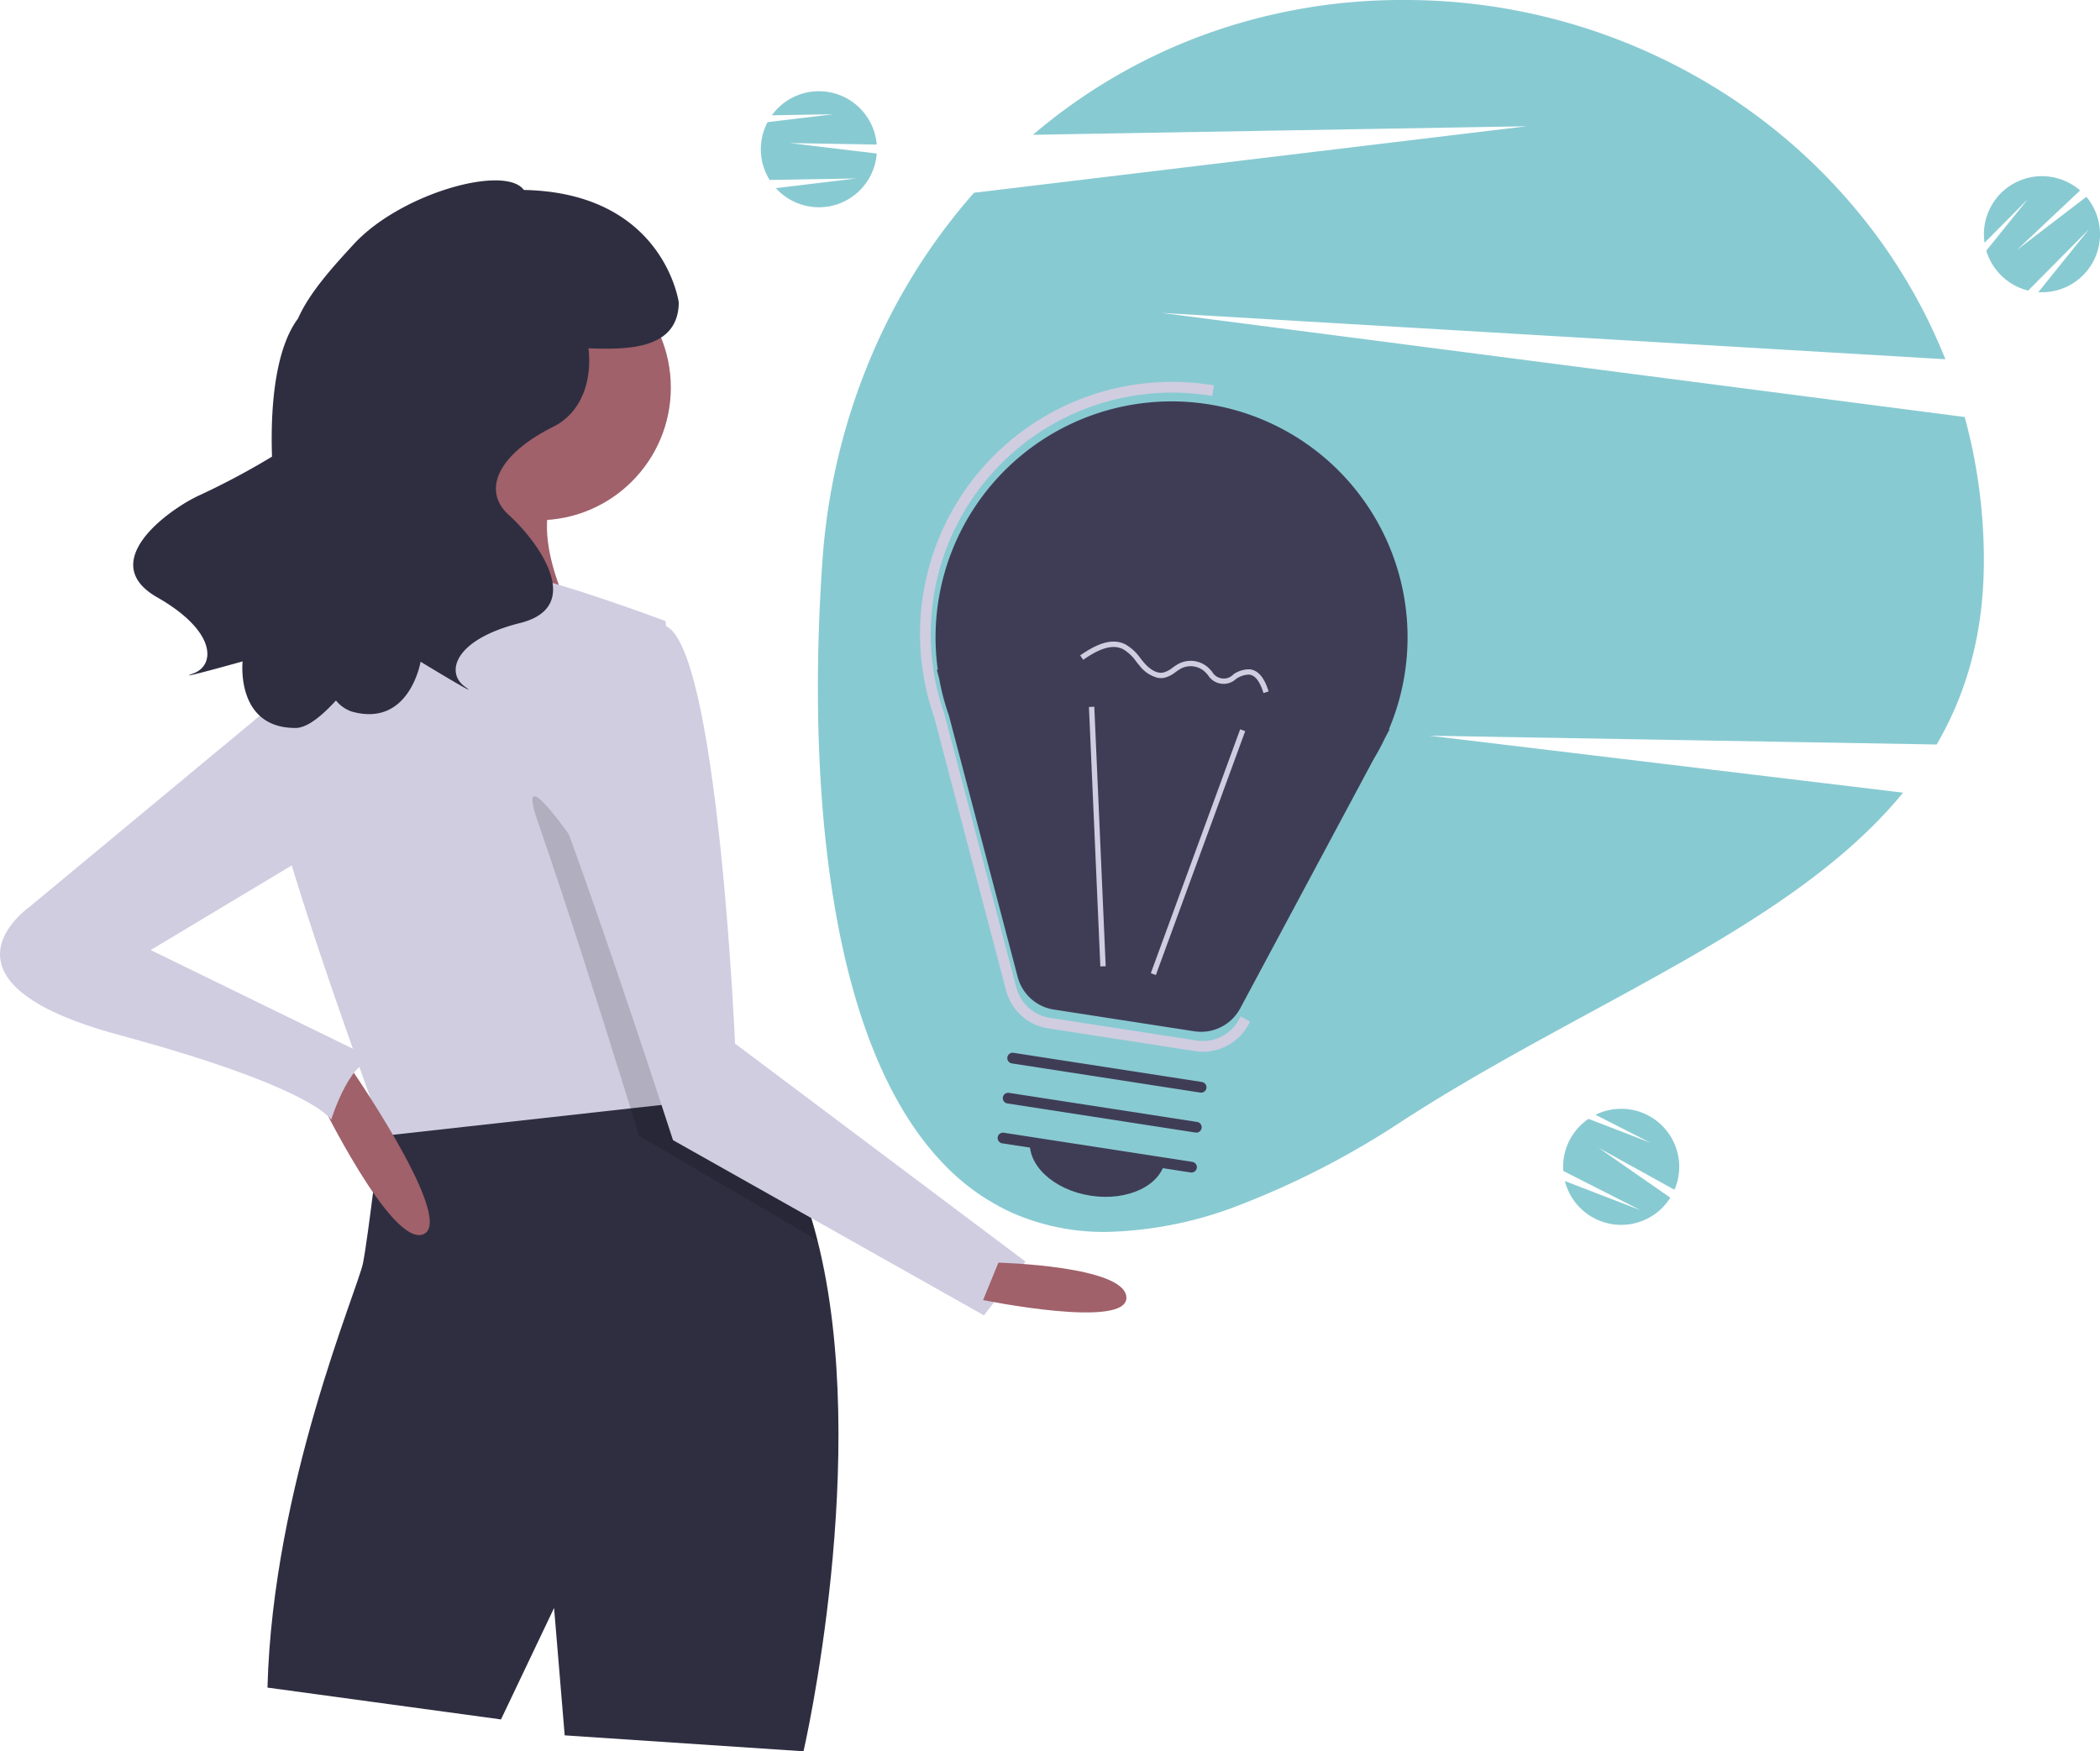 <svg xmlns="http://www.w3.org/2000/svg" width="319.059" height="266.135" viewBox="0 0 319.059 266.135">
  <g id="woman_lightbulb" transform="translate(0 0)">
    <g id="woman">
      <g id="lower">
        <path id="Path_571" data-name="Path 571" d="M303.956,649.39,267.67,646.97l-1.613-19.353-8.064,16.934-35.48-4.838c.806-30.642,13.708-60.477,14.514-64.509s2.734-20.691,2.734-20.691c3.524-7.475,21.989-8.176,36.464-7.5,6,.274,11.321.79,14.6,1.161,2.169.242,3.451.419,3.451.419,5.782,5.959,9.507,14.079,11.8,23.151C314.334,604.427,303.956,649.39,303.956,649.39Z" transform="translate(-181.875 -383.254)" fill="#2f2e41"/>
      </g>
      <g id="upper">
        <ellipse id="Ellipse_52" data-name="Ellipse 52" cx="20.159" cy="20.159" rx="20.159" ry="20.159" transform="translate(61.604 38.742)" fill="#a0616a"/>
        <path id="Path_572" data-name="Path 572" d="M275.4,229.879s-5.645,25-14.515,32.254,34.673,0,34.673,0-9.676-16.127-2.419-23.384S275.4,229.879,275.4,229.879Z" transform="translate(-207.344 -166.14)" fill="#a0616a"/>
        <path id="Path_573" data-name="Path 573" d="M290.819,383.955l-13.377,1.483L240.018,389.6s-.177-.476-.492-1.339c-2.717-7.41-15.8-43.471-17.248-54.3-1.613-12.1,15.321-26.61,15.321-26.61s16.127-3.225,20.965-3.225,24.191,7.257,24.191,7.257l7.217,64.92.621,5.62Z" transform="translate(-181.64 -217.002)" fill="#d0cde1"/>
        <path id="Path_574" data-name="Path 574" d="M393.627,479.177l-27.118-15.893s-.476-1.548-1.282-4.161c-.4-1.306-.895-2.887-1.451-4.677-3.129-10.047-8.378-26.626-12.587-38.737-6.451-18.546,25,33.061,25,33.061l1.572,1.218.621,5.62c2.169.242,3.451.419,3.451.419C387.612,461.985,391.337,470.105,393.627,479.177Z" transform="translate(-269.426 -290.685)" opacity="0.15"/>
        <path id="Path_575" data-name="Path 575" d="M364.619,327.1s-8.064,10.483-1.613,29.029S378.327,403.7,378.327,403.7L425.1,431.12l6.451-8.064L388,389.189s-1.613-61.283-9.676-63.7A16.525,16.525,0,0,0,364.619,327.1Z" transform="matrix(1, -0.017, 0.017, 1, -282.939, -224.003)" fill="#d0cde1"/>
        <path id="Path_576" data-name="Path 576" d="M246.836,544.032S258.125,567.416,262.963,565s-12.1-26.61-12.1-26.61Z" transform="translate(-198.537 -377.481)" fill="#a0616a"/>
        <path id="Path_577" data-name="Path 577" d="M140.574,352.77,97.837,388.25S81.71,399.539,111.545,407.6,143.8,420.5,143.8,420.5s3.225-10.483,7.257-8.87L116.383,394.7l28.223-16.934Z" transform="translate(-93.485 -250.325)" fill="#d0cde1"/>
        <path id="hair" d="M167.417,162.578a113.848,113.848,0,0,0,11.415-6.054c-.3-8.786.786-16.763,3.953-20.991,1.778-4.037,5.511-8.078,8.435-11.261,7.18-7.816,23.058-12.178,25.874-8.273,21.3.421,23.541,17.116,23.541,17.116-.111,6.983-7.369,7.2-13.726,6.95.569,4.767-.948,9.721-5.342,11.918-8.4,4.2-10.922,9.662-6.721,13.443s11.762,13.863,1.68,16.383-11.342,7.562-8.4,9.662-6.721-3.781-6.721-3.781-1.68,10.082-10.5,7.562a5.307,5.307,0,0,1-2.358-1.67c-2.383,2.618-4.508,4.166-6.11,4.174-9.175.049-8.075-10.113-8.075-10.113s-10.89,3.058-7.492,1.829,3.544-6.424-5.486-11.57S162.353,165.086,167.417,162.578Z" transform="translate(-137.504 -87.131)" fill="#2f2e41"/>
        <path id="Path_570" data-name="Path 570" d="M568,636.956s19.353.806,19.353,5.644-21.772,0-21.772,0Z" transform="matrix(1, -0.017, 0.017, 1, -427.14, -435.418)" fill="#a0616a"/>
      </g>
    </g>
    <g id="abstract">
      <g id="background">
        <g id="mainBg">
          <path id="Subtraction_8" data-name="Subtraction 8" d="M-4033.414-899.591h-.007a34.661,34.661,0,0,1-14.206-2.875,33.739,33.739,0,0,1-10.936-7.932c-8.151-8.748-13.719-22.7-16.55-41.466-2.772-18.374-2.29-37.226-1.4-49.806a96.6,96.6,0,0,1,7.127-30.31,91.645,91.645,0,0,1,15.893-25.532l84-10.107-75.042,1.3A85.206,85.206,0,0,1-4019-1081.347a87.557,87.557,0,0,1,30.715-5.457,89.9,89.9,0,0,1,50.506,15.322,87.386,87.386,0,0,1,18.915,17.27,84.2,84.2,0,0,1,12.954,22l-119.011-7.035,121.947,15.816a82.471,82.471,0,0,1,2.911,21.76c0,10.559-2.347,19.721-7.174,28.007L-3984.292-975l71.954,8.655c-11.14,13.626-28.76,23.2-47.414,33.34-9.411,5.115-19.142,10.4-28.534,16.465a129.241,129.241,0,0,1-25.065,12.945A59.056,59.056,0,0,1-4033.414-899.591Z" transform="translate(4201.476 1086.804)" fill="#88cad2"/>
        </g>
        <g id="circleTopLEft">
          <path id="Subtraction_7" data-name="Subtraction 7" d="M-4068.387-1069.165a8.832,8.832,0,0,1-6.543-2.905l12.212-1.47-13.147.227a8.939,8.939,0,0,0,.663.929,8.8,8.8,0,0,1-.985-9.716l10-1.2-9.354.161a8.839,8.839,0,0,1,7.151-3.66,8.806,8.806,0,0,1,2.365.324,8.776,8.776,0,0,1,4.432,2.88,8.775,8.775,0,0,1,1.989,4.9l-13.2-.226,13.2,1.587a8.785,8.785,0,0,1-1.857,4.8,8.789,8.789,0,0,1-4.222,2.946A8.791,8.791,0,0,1-4068.387-1069.165Z" transform="translate(4192.806 1100.662)" fill="#88cad2"/>
        </g>
        <g id="circleBottomRIght">
          <path id="Subtraction_6" data-name="Subtraction 6" d="M-4068.386-1069.167a8.861,8.861,0,0,1-1.535-.135,8.829,8.829,0,0,1-7.016-6.527l11.476,4.425-11.719-5.962a8.817,8.817,0,0,0,.124.994,8.817,8.817,0,0,1,3.712-8.906l9.4,3.626-8.337-4.242a8.835,8.835,0,0,1,3.9-.91,8.785,8.785,0,0,1,6.074,2.424,8.774,8.774,0,0,1,2.565,4.622,8.776,8.776,0,0,1-.539,5.257l-11.55-6.386,10.917,7.591a8.834,8.834,0,0,1-3.221,3.038A8.844,8.844,0,0,1-4068.386-1069.167Z" transform="translate(4314.692 1255.306)" fill="#88cad2"/>
        </g>
        <g id="circleTopRight">
          <path id="circleTop-RIght" d="M-4068.386-1069.166c-.185,0-.371-.006-.554-.017l7.716-9.579-9.253,9.341a8.841,8.841,0,0,0,.921.177,8.825,8.825,0,0,1-7.288-6.243l6.322-7.846-6.584,6.647a8.207,8.207,0,0,0,.25,1.151,7.76,7.76,0,0,1-.252-1.151,8.775,8.775,0,0,1,.823-5.221,8.776,8.776,0,0,1,3.662-3.812,8.832,8.832,0,0,1,4.232-1.084,8.818,8.818,0,0,1,5.794,2.17l-9.605,9.051,10.559-8.081a8.784,8.784,0,0,1,2.024,4.734,8.785,8.785,0,0,1-.966,5.056A8.794,8.794,0,0,1-4068.386-1069.166Z" transform="translate(4378.63 1113.576)" fill="#88cad2"/>
        </g>
      </g>
      <g id="lightbulb">
        <path id="bulb" d="M545.126,261.972l-.146-.019.357,1.356a35.642,35.642,0,0,0,1.465,5.567l10.465,39.781a6.742,6.742,0,0,0,5.49,4.948l21.341,3.3a6.743,6.743,0,0,0,6.975-3.481l20.281-37.882a35.589,35.589,0,0,0,1.735-3.24l.689-1.286-.107-.014a35.857,35.857,0,1,0-68.543-9.032Z" transform="translate(-402.645 -160.184)" fill="#3f3d56"/>
        <path id="outline" d="M581.36,314.131a7.33,7.33,0,0,1-1.122-.086l-22.308-3.451a7.361,7.361,0,0,1-5.995-5.4L541,263.608a37.491,37.491,0,0,1-1.536-5.844l-.277-1.819a37.8,37.8,0,0,1,43.273-42.161l-.1.623a37.186,37.186,0,0,0-42.5,41.862l.213,1.361a37.246,37.246,0,0,0,1.523,5.8l10.946,41.607a6.731,6.731,0,0,0,5.482,4.941l22.308,3.451a6.742,6.742,0,0,0,6.965-3.476l.555.3a7.377,7.377,0,0,1-6.494,3.887Z" transform="translate(-398.598 -154.809)" fill="none" stroke="#d0cde1" stroke-width="1"/>
        <rect id="coilStand2" width="39.468" height="0.815" transform="translate(174.848 147.892) rotate(-69.885)" fill="#d0cde1"/>
        <rect id="coilStand1" width="0.815" height="39.468" transform="translate(165.446 107.436) rotate(-2.516)" fill="#d0cde1"/>
        <path id="Path_581" data-name="Path 581" d="M604.1,580.072l-28.584-4.422a.815.815,0,1,1,.249-1.61l28.585,4.422a.815.815,0,1,1-.249,1.61Z" transform="translate(-423.225 -401.898)" fill="#3f3d56"/>
        <path id="Path_582" data-name="Path 582" d="M606.428,560.8l-28.585-4.422a.815.815,0,0,1,.249-1.61l28.585,4.422a.815.815,0,1,1-.249,1.61Z" transform="translate(-424.819 -388.694)" fill="#3f3d56"/>
        <path id="Path_583" data-name="Path 583" d="M608.755,541.526,580.171,537.1a.815.815,0,1,1,.249-1.61L609,539.915a.815.815,0,1,1-.249,1.61Z" transform="translate(-426.413 -375.492)" fill="#3f3d56"/>
        <path id="Path_584" data-name="Path 584" d="M599.493,585.623c5.67.877,10.755-1.572,11.358-5.47l-20.533-3.176C589.715,580.875,593.823,584.746,599.493,585.623Z" transform="translate(-433.797 -403.917)" fill="#3f3d56"/>
        <path id="coil" d="M626.407,342.6a5.019,5.019,0,0,1-2.782-1.8c-.181-.212-.358-.432-.535-.652a6.362,6.362,0,0,0-2.1-1.954c-1.87-.872-4.073.346-5.98,1.653l-.461-.672c2.1-1.438,4.543-2.766,6.786-1.72a7.06,7.06,0,0,1,2.39,2.182c.172.214.343.427.519.632.575.672,1.722,1.76,2.952,1.509a3.967,3.967,0,0,0,1.416-.75,7.586,7.586,0,0,1,1-.632,3.99,3.99,0,0,1,4.38.619,7.9,7.9,0,0,1,.594.629,2.028,2.028,0,0,0,3.278.386,4.213,4.213,0,0,1,2.466-.738l.088.012c1.6.248,2.345,2.023,2.763,3.348l-.777.245c-.569-1.8-1.262-2.7-2.17-2.8a3.582,3.582,0,0,0-1.984.646,2.78,2.78,0,0,1-4.278-.565,7.146,7.146,0,0,0-.532-.565,3.2,3.2,0,0,0-3.468-.49,6.872,6.872,0,0,0-.893.567,4.628,4.628,0,0,1-1.723.883,2.678,2.678,0,0,1-.952.021Z" transform="translate(-450.437 -239.578)" fill="#d0cde1"/>
      </g>
    </g>
  </g>
</svg>

